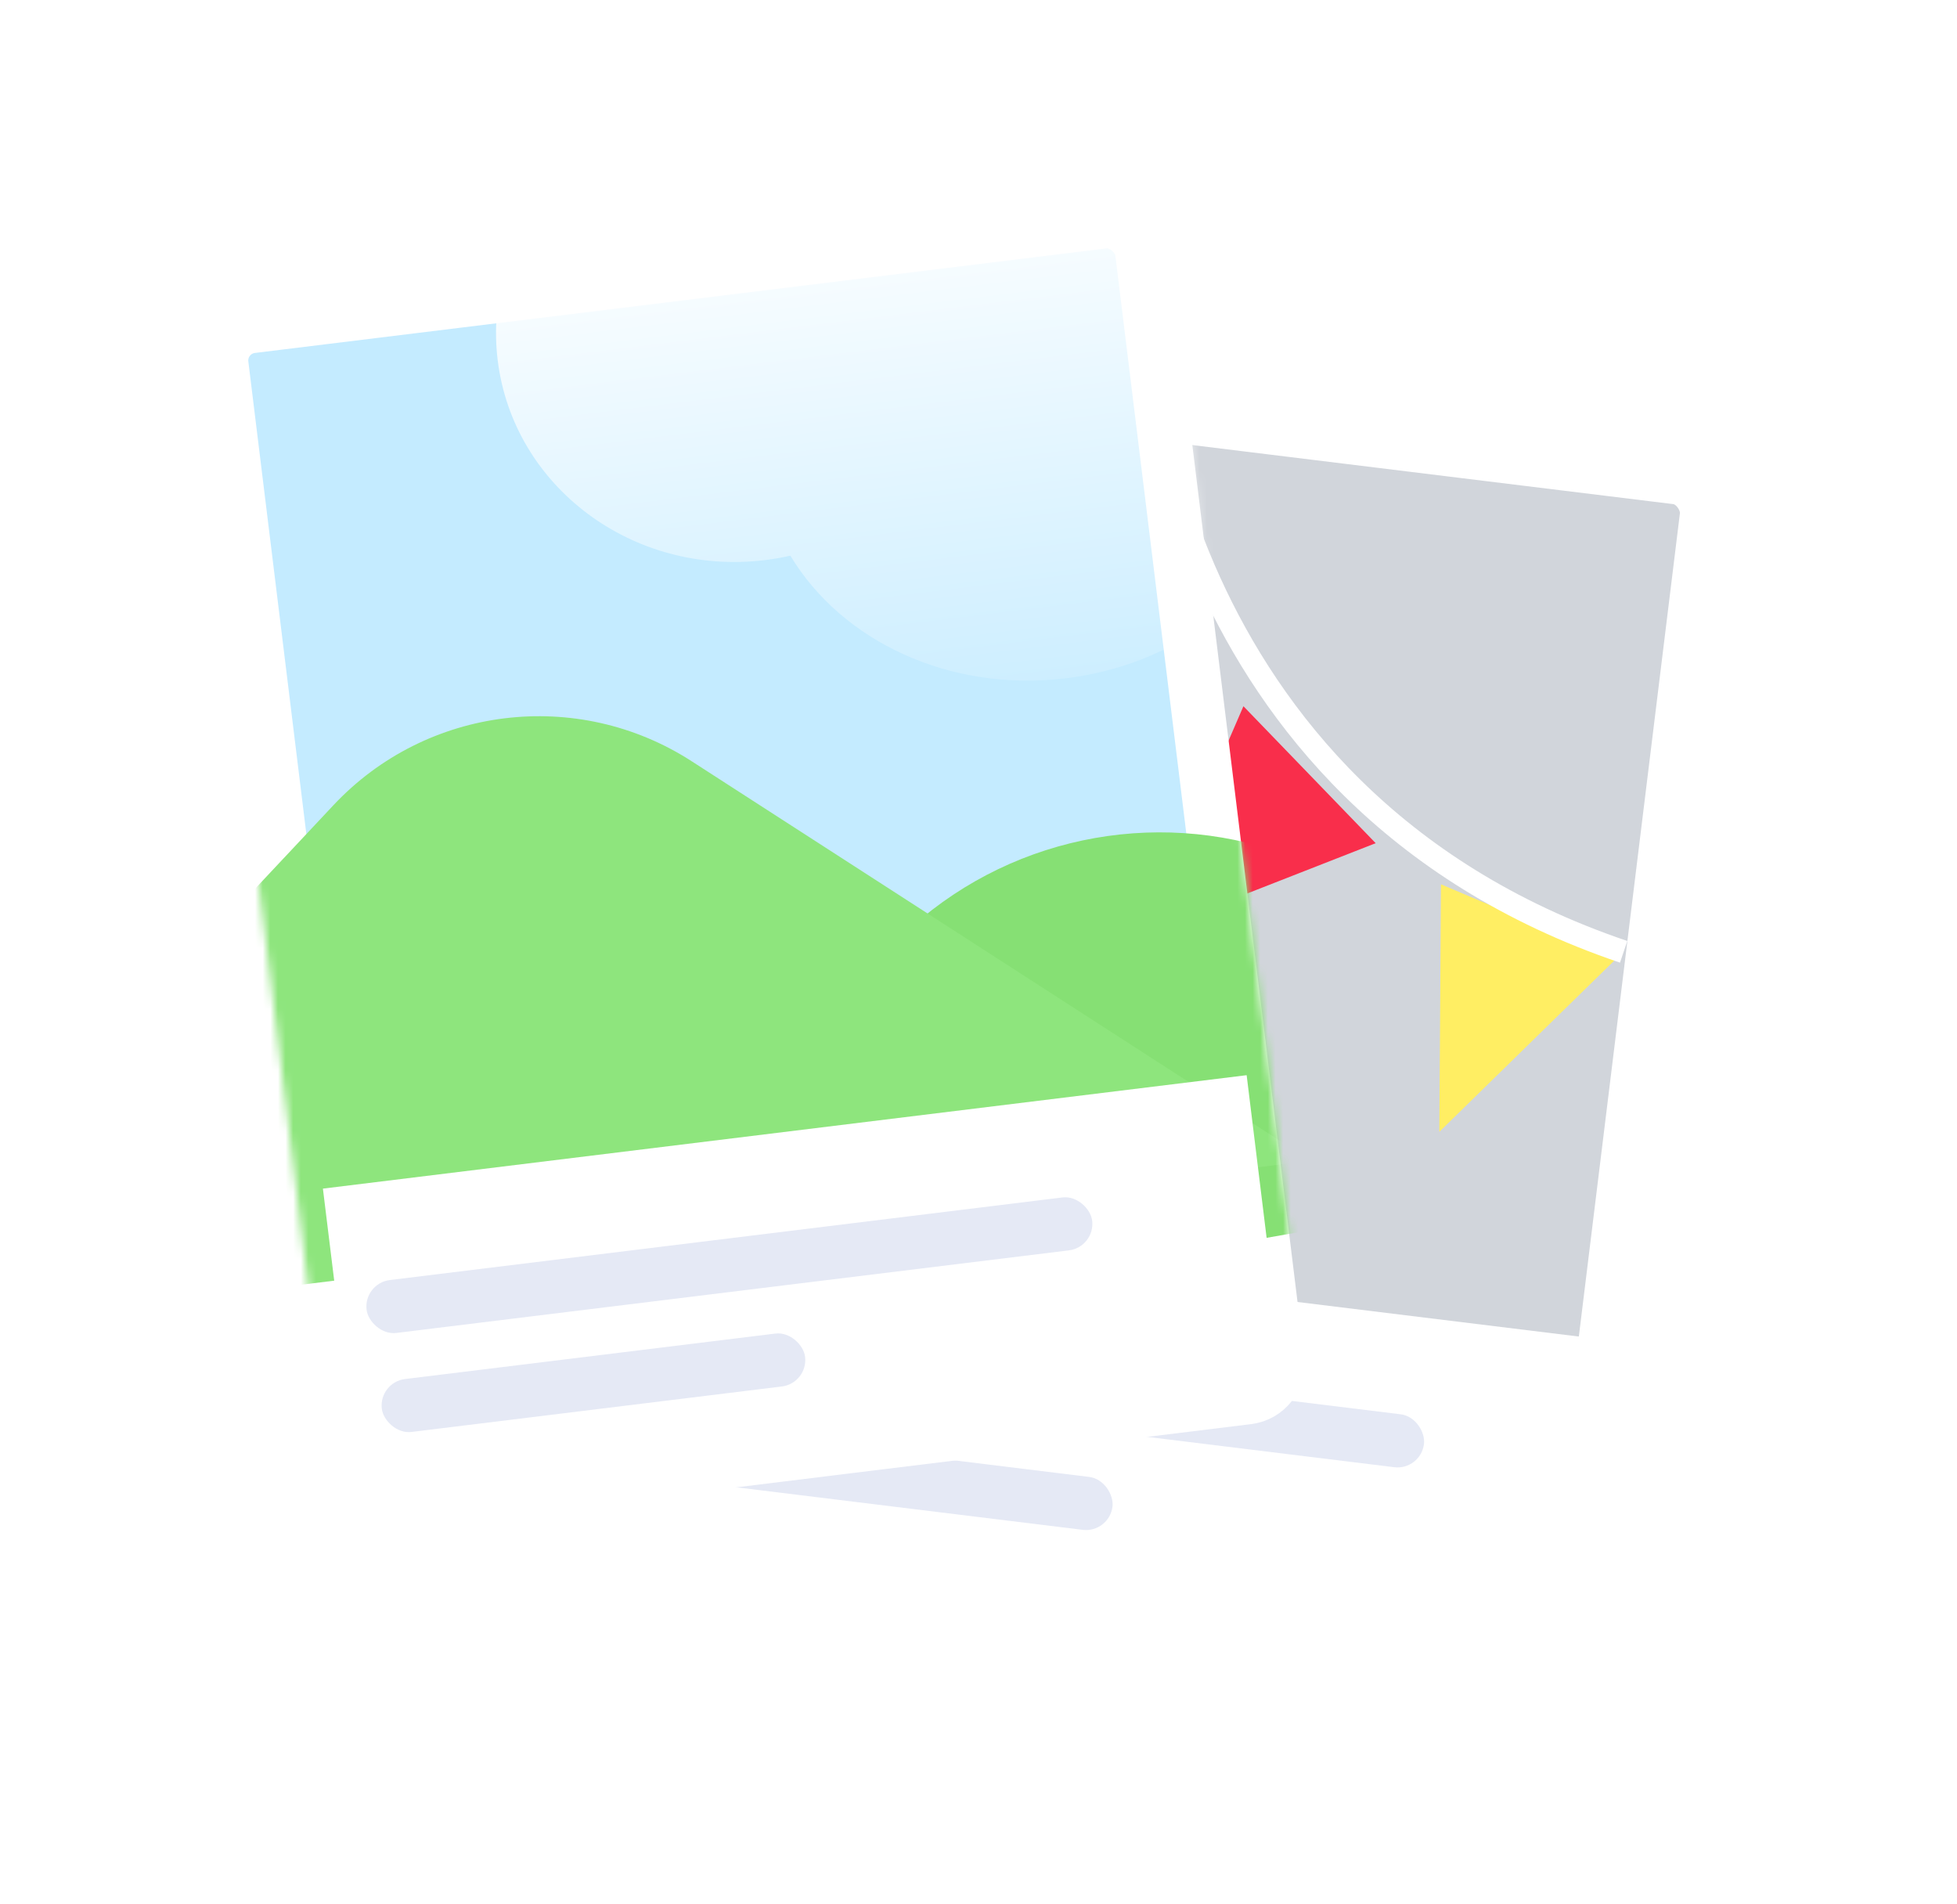 <svg width="257" height="250" viewBox="0 0 257 250" fill="none" xmlns="http://www.w3.org/2000/svg">
<g filter="url(#filter0_d_657_2642)">
<rect x="103.845" y="33.438" width="121.707" height="155.548" rx="4.5" transform="rotate(7 103.845 33.438)" fill="#D1D5DB" stroke="white" stroke-width="7"/>
<mask id="mask0_657_2642" style="mask-type:alpha" maskUnits="userSpaceOnUse" x="81" y="30" width="147" height="176">
<rect x="103.845" y="33.438" width="121.707" height="155.548" rx="4.5" transform="rotate(7 103.845 33.438)" fill="white" stroke="white" stroke-width="7"/>
</mask>
<g mask="url(#mask0_657_2642)">
<path fill-rule="evenodd" clip-rule="evenodd" d="M126.295 66.817L150.591 45.231L158.73 68.869L126.295 66.817Z" fill="#ACFF8F"/>
<path fill-rule="evenodd" clip-rule="evenodd" d="M150.394 107.564L163.291 77.733L180.658 95.716L150.394 107.564Z" fill="#F92E4B"/>
<path fill-rule="evenodd" clip-rule="evenodd" d="M189.018 133.616L189.234 101.117L212.247 110.885L189.018 133.616Z" fill="#FFEE63"/>
<path d="M150.269 28.31C150.269 28.31 152.157 89.278 213.224 109.98" stroke="white" stroke-width="3"/>
</g>
<rect x="89.997" y="146.09" width="122.22" height="40.306" transform="rotate(7 89.997 146.09)" fill="white"/>
<rect x="92.144" y="159.436" width="96" height="7" rx="3.5" transform="rotate(7 92.144 159.436)" fill="#E5E9F5"/>
<rect x="90.939" y="172.534" width="56" height="7" rx="3.5" transform="rotate(7 90.939 172.534)" fill="#E5E9F5"/>
</g>
<g filter="url(#filter1_d_657_2642)">
<rect x="28.589" y="34.419" width="121.707" height="155.548" rx="4.5" transform="rotate(-7 28.589 34.419)" fill="#C4EBFF" stroke="white" stroke-width="7"/>
<mask id="mask1_657_2642" style="mask-type:alpha" maskUnits="userSpaceOnUse" x="25" y="16" width="147" height="176">
<rect x="28.589" y="34.419" width="121.707" height="155.548" rx="4.5" transform="rotate(-7 28.589 34.419)" fill="white" stroke="white" stroke-width="7"/>
</mask>
<g mask="url(#mask1_657_2642)">
<path fill-rule="evenodd" clip-rule="evenodd" d="M118.754 -24.489C127.246 -25.532 135.317 -22.904 141.283 -17.88C147.016 -24.407 155.153 -28.958 164.557 -30.113C184.553 -32.568 202.705 -18.739 205.101 0.775C205.217 1.717 205.293 2.655 205.333 3.588C218.446 7.659 228.576 18.868 230.324 33.101C232.72 52.615 218.452 70.425 198.456 72.88C186.792 74.312 175.755 70.203 168.107 62.657C162.592 71.763 152.354 78.54 140.004 80.057C124.665 81.94 110.524 75.161 103.794 63.963C102.706 64.21 101.595 64.405 100.462 64.544C83.116 66.674 67.4 54.925 65.359 38.301C63.318 21.678 75.725 6.476 93.071 4.346L93.196 4.331C92.814 -10.027 103.764 -22.649 118.754 -24.489Z" fill="url(#paint0_linear_657_2642)"/>
<path fill-rule="evenodd" clip-rule="evenodd" d="M119.752 112.673C133.585 100.376 153.167 96.924 170.372 103.748L256.032 137.722L50.878 173.896L119.752 112.673Z" fill="#86E074"/>
<path fill-rule="evenodd" clip-rule="evenodd" d="M43.785 96.732C56.013 83.696 75.811 81.265 90.83 90.955L172.136 143.416L-22.415 167.303L43.785 96.732Z" fill="#8EE57D"/>
</g>
<rect x="42.406" y="147.075" width="122.22" height="40.306" transform="rotate(-7 42.406 147.075)" fill="white"/>
<rect x="47.716" y="159.506" width="96" height="7" rx="3.5" transform="rotate(-7 47.716 159.506)" fill="#E5E9F5"/>
<rect x="49.716" y="172.505" width="56" height="7" rx="3.5" transform="rotate(-7 49.716 172.505)" fill="#E5E9F5"/>
</g>
<defs>
<filter id="filter0_d_657_2642" x="52.902" y="16.452" width="203.728" height="233.193" filterUnits="userSpaceOnUse" color-interpolation-filters="sRGB">
<feFlood flood-opacity="0" result="BackgroundImageFix"/>
<feColorMatrix in="SourceAlpha" type="matrix" values="0 0 0 0 0 0 0 0 0 0 0 0 0 0 0 0 0 0 127 0" result="hardAlpha"/>
<feOffset dy="15"/>
<feGaussianBlur stdDeviation="14.5"/>
<feColorMatrix type="matrix" values="0 0 0 0 0.172 0 0 0 0 0.225 0 0 0 0 0.402 0 0 0 0.049 0"/>
<feBlend mode="normal" in2="BackgroundImageFix" result="effect1_dropShadow_657_2642"/>
<feBlend mode="normal" in="SourceGraphic" in2="effect1_dropShadow_657_2642" result="shape"/>
</filter>
<filter id="filter1_d_657_2642" x="0.603" y="0.601" width="195.728" height="225.193" filterUnits="userSpaceOnUse" color-interpolation-filters="sRGB">
<feFlood flood-opacity="0" result="BackgroundImageFix"/>
<feColorMatrix in="SourceAlpha" type="matrix" values="0 0 0 0 0 0 0 0 0 0 0 0 0 0 0 0 0 0 127 0" result="hardAlpha"/>
<feOffset dy="9"/>
<feGaussianBlur stdDeviation="12.5"/>
<feColorMatrix type="matrix" values="0 0 0 0 0.172 0 0 0 0 0.225 0 0 0 0 0.402 0 0 0 0.161 0"/>
<feBlend mode="normal" in2="BackgroundImageFix" result="effect1_dropShadow_657_2642"/>
<feBlend mode="normal" in="SourceGraphic" in2="effect1_dropShadow_657_2642" result="shape"/>
</filter>
<linearGradient id="paint0_linear_657_2642" x1="92.28" y1="16.987" x2="100.618" y2="84.893" gradientUnits="userSpaceOnUse">
<stop stop-color="white"/>
<stop offset="1" stop-color="white" stop-opacity="0.158"/>
</linearGradient>
</defs>
</svg>
